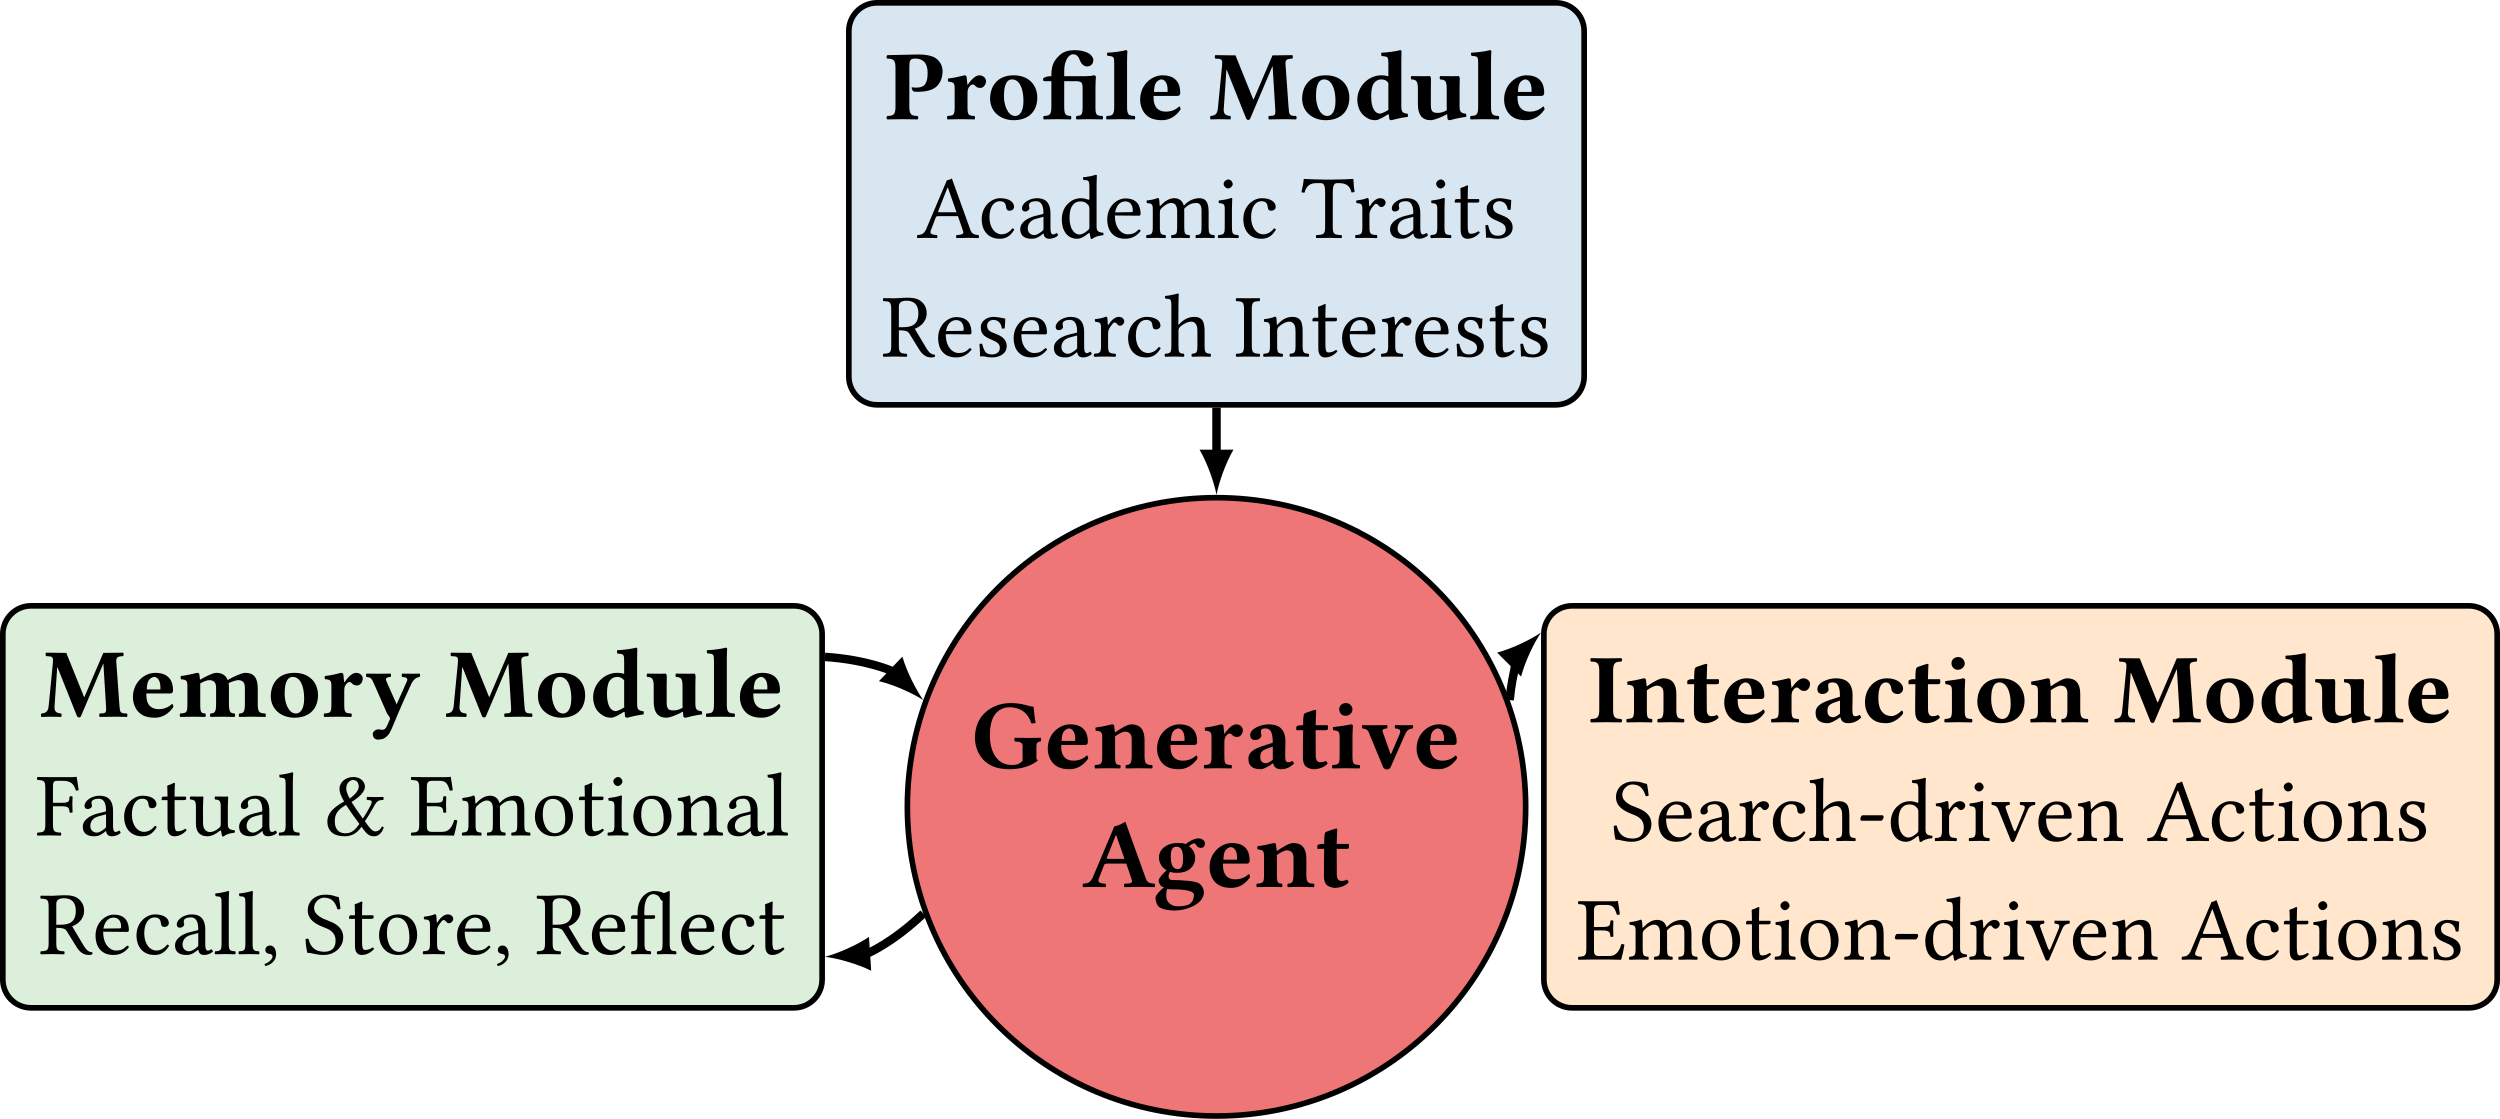 <?xml version="1.0" encoding="UTF-8"?>
<svg xmlns="http://www.w3.org/2000/svg" xmlns:xlink="http://www.w3.org/1999/xlink" width="352.563pt" height="157.78pt" viewBox="0 0 352.563 157.78">
<defs>
<g>
<g id="glyph-0-0">
<path d="M 4.828 -9.125 C 4.266 -9.125 0.984 -9.031 0.438 -9.031 C 0.297 -8.938 0.297 -8.641 0.438 -8.547 C 1.203 -8.516 1.594 -8.453 1.594 -7.297 L 1.594 -1.703 C 1.594 -0.547 1.203 -0.484 0.438 -0.453 C 0.297 -0.359 0.297 -0.062 0.438 0.031 C 0.984 0.016 2.016 0 2.578 0 C 3.141 0 4.141 0.016 4.703 0.031 C 4.844 -0.062 4.844 -0.359 4.703 -0.453 C 3.938 -0.484 3.547 -0.547 3.547 -1.703 L 3.547 -7.312 C 3.547 -8.266 3.641 -8.547 4.375 -8.547 C 5.188 -8.547 6.125 -8.219 6.125 -6.516 C 6.125 -5.062 5.719 -4.453 4.578 -4.453 C 4.375 -4.453 4.078 -4.469 3.875 -4.5 C 3.875 -4.234 3.969 -4.031 4.156 -3.906 C 4.359 -3.875 4.312 -3.859 4.641 -3.859 C 5.875 -3.859 6.734 -4.078 7.297 -4.531 C 8 -5.109 8.234 -6.016 8.234 -6.75 C 8.234 -7.312 8.016 -8.156 7.156 -8.672 C 6.641 -8.969 5.875 -9.125 4.828 -9.125 Z M 4.828 -9.125 "/>
</g>
<g id="glyph-0-1">
<path d="M 3.188 -3.734 C 3.188 -4.234 3.328 -4.453 3.516 -4.656 C 3.625 -4.797 3.75 -4.891 3.969 -4.891 C 4.094 -4.891 4.234 -4.766 4.359 -4.625 C 4.453 -4.516 4.688 -4.406 5.016 -4.406 C 5.406 -4.406 5.797 -4.828 5.797 -5.406 C 5.797 -5.781 5.391 -6.188 4.891 -6.188 C 4.391 -6.188 3.859 -5.781 3.219 -4.859 L 3.172 -4.859 C 3.141 -5.281 3.062 -5.953 3.062 -5.953 C 3.062 -6.078 2.938 -6.188 2.75 -6.188 C 2.094 -6.031 1.359 -5.828 0.438 -5.734 C 0.406 -5.656 0.438 -5.391 0.453 -5.297 C 1.234 -5.234 1.375 -5.109 1.375 -4.312 L 1.375 -1.703 C 1.375 -0.547 1.219 -0.516 0.359 -0.453 C 0.281 -0.359 0.281 -0.062 0.359 0.031 C 0.953 0.016 1.531 0 2.281 0 C 3.016 0 3.594 0.016 4.188 0.031 C 4.266 -0.062 4.266 -0.359 4.188 -0.453 C 3.328 -0.5 3.188 -0.547 3.188 -1.703 Z M 3.188 -3.734 "/>
</g>
<g id="glyph-0-2">
<path d="M 3.625 -5.609 C 4.578 -5.609 5.219 -4.484 5.219 -2.562 C 5.219 -0.891 4.562 -0.453 4.062 -0.453 C 2.922 -0.453 2.469 -2.156 2.469 -3.188 C 2.469 -4.484 2.688 -5.609 3.625 -5.609 Z M 0.516 -2.891 C 0.516 -1.062 1.969 0.141 3.844 0.141 C 4.828 0.141 5.656 -0.141 6.219 -0.656 C 6.938 -1.281 7.172 -2.234 7.172 -3.016 C 7.172 -4.844 5.938 -6.188 3.844 -6.188 C 2.688 -6.188 1.828 -5.797 1.281 -5.156 C 0.75 -4.547 0.516 -3.719 0.516 -2.891 Z M 0.516 -2.891 "/>
</g>
<g id="glyph-0-3">
<path d="M 3.281 -1.781 L 3.281 -5.359 L 5.109 -5.359 C 5.75 -5.281 5.875 -5.141 5.875 -4.375 L 5.875 -1.703 C 5.875 -0.547 5.703 -0.516 5.016 -0.453 C 4.922 -0.359 4.922 -0.062 5.016 0.031 C 5.594 0.016 6.094 0 6.781 0 C 7.516 0 8.094 0.016 8.688 0.031 C 8.781 -0.062 8.781 -0.359 8.688 -0.453 C 7.844 -0.5 7.688 -0.547 7.688 -1.703 L 7.688 -4.484 C 7.688 -5.172 7.75 -5.953 7.75 -5.953 C 7.75 -6.109 7.625 -6.188 7.422 -6.188 C 7.219 -6.109 6.812 -6.078 6.328 -6.062 L 3.281 -6.062 L 3.281 -6.672 C 3.281 -8.75 4.203 -9.156 4.5 -9.156 C 4.969 -9.156 5.266 -8.922 5.469 -8.344 C 5.641 -7.891 5.984 -7.438 6.5 -7.438 C 6.984 -7.438 7.391 -7.75 7.391 -8.375 C 7.391 -8.625 7.125 -9.062 6.703 -9.312 C 6.234 -9.562 5.531 -9.734 4.766 -9.734 C 3.906 -9.734 3.156 -9.531 2.641 -9.031 C 2 -8.406 1.469 -7.812 1.469 -6.234 L 1.469 -6.062 L 1.297 -6.062 C 0.828 -6.062 0.312 -5.844 0.312 -5.734 L 0.312 -5.5 C 0.312 -5.406 0.359 -5.359 0.688 -5.359 L 1.469 -5.359 L 1.469 -1.766 C 1.469 -0.609 1.234 -0.484 0.391 -0.453 C 0.312 -0.359 0.312 -0.062 0.391 0.031 C 0.984 0.016 1.609 0 2.375 0 C 3.094 0 3.609 0.016 4.219 0.031 C 4.297 -0.062 4.297 -0.359 4.219 -0.453 C 3.484 -0.5 3.281 -0.609 3.281 -1.781 Z M 3.281 -1.781 "/>
</g>
<g id="glyph-0-4">
<path d="M 1.391 -1.766 C 1.391 -0.609 1.172 -0.484 0.328 -0.453 C 0.234 -0.359 0.234 -0.062 0.328 0.031 C 0.906 0.016 1.531 0 2.297 0 C 3.062 0 3.688 0.016 4.281 0.031 C 4.375 -0.062 4.375 -0.359 4.281 -0.453 C 3.438 -0.484 3.203 -0.609 3.203 -1.766 L 3.203 -8.141 C 3.203 -9.047 3.25 -9.562 3.25 -9.562 C 3.25 -9.688 3.156 -9.734 3.031 -9.734 C 2.516 -9.578 1.391 -9.422 0.406 -9.375 C 0.359 -9.203 0.375 -9.062 0.453 -8.938 C 1.328 -8.859 1.391 -8.844 1.391 -7.891 Z M 1.391 -1.766 "/>
</g>
<g id="glyph-0-5">
<path d="M 2.469 -3.844 C 2.484 -4.328 2.547 -4.859 2.75 -5.141 C 2.969 -5.469 3.344 -5.609 3.5 -5.609 C 3.875 -5.609 4.391 -5.25 4.391 -4.125 C 4.391 -4.047 4.391 -3.859 4.375 -3.844 Z M 6.016 -1.797 C 5.438 -1.219 4.688 -1.062 4.156 -1.062 C 3.062 -1.062 2.406 -1.688 2.406 -3.062 C 2.406 -3.156 2.406 -3.203 2.406 -3.281 L 5.766 -3.281 C 6.094 -3.281 6.172 -3.516 6.172 -3.719 C 6.172 -4.891 5.703 -6.188 3.656 -6.188 C 2.188 -6.188 0.516 -4.891 0.516 -2.766 C 0.516 -1.953 0.812 -1.109 1.406 -0.562 C 1.938 -0.078 2.625 0.141 3.609 0.141 C 4.578 0.141 5.531 -0.344 6.219 -1.375 C 6.219 -1.547 6.156 -1.797 6.016 -1.797 Z M 6.016 -1.797 "/>
</g>
<g id="glyph-0-6">
<path d="M 9.25 -1.625 C 9.328 -0.484 9.266 -0.484 8.359 -0.453 C 8.281 -0.359 8.281 -0.062 8.359 0.031 C 9.016 0.016 10.266 0 10.688 0 C 11.109 0 11.75 0.016 12.203 0.031 C 12.297 -0.062 12.297 -0.359 12.203 -0.453 C 11.266 -0.484 11.219 -0.531 11.141 -1.688 L 10.719 -7.562 C 10.656 -8.312 10.734 -8.5 11.672 -8.547 C 11.766 -8.641 11.766 -8.938 11.672 -9.031 L 8.875 -9 L 6.219 -2.797 L 6.156 -2.797 L 3.656 -9 L 0.797 -9.031 C 0.719 -8.938 0.719 -8.641 0.797 -8.547 C 1.766 -8.5 1.844 -8.484 1.75 -7.438 L 1.188 -1.688 C 1.109 -0.844 0.938 -0.516 0.141 -0.453 C 0.062 -0.359 0.062 -0.062 0.141 0.031 C 0.562 0.016 1 0 1.344 0 C 1.672 0 2.516 0.016 2.938 0.031 C 3.016 -0.062 3.016 -0.359 2.938 -0.453 C 2.016 -0.516 1.938 -0.938 2.016 -1.719 L 2.375 -6.953 L 2.422 -6.953 L 5.172 -0.062 C 5.219 0.031 5.375 0.109 5.453 0.109 C 5.547 0.109 5.672 0.062 5.719 -0.062 L 8.859 -7.453 L 8.891 -7.453 Z M 9.25 -1.625 "/>
</g>
<g id="glyph-0-7">
<path d="M 4.906 -1.328 C 4.625 -1.094 3.875 -0.781 3.719 -0.781 C 3.016 -0.781 2.469 -1.562 2.469 -3.188 C 2.469 -3.938 2.547 -4.578 2.812 -5.016 C 3.062 -5.391 3.438 -5.609 3.844 -5.609 C 4.219 -5.609 4.562 -5.562 4.891 -5.109 L 4.891 -1.672 C 4.891 -1.562 4.891 -1.438 4.906 -1.328 Z M 4.953 -0.672 C 4.984 -0.328 5.016 -0.094 5.016 -0.094 C 5.016 0.062 5.141 0.141 5.328 0.141 C 5.844 0 6.688 -0.203 7.641 -0.328 C 7.672 -0.406 7.641 -0.688 7.625 -0.766 C 6.859 -0.844 6.719 -1.062 6.719 -1.859 L 6.719 -8.141 C 6.719 -9.047 6.75 -9.562 6.75 -9.562 C 6.75 -9.688 6.656 -9.734 6.531 -9.734 C 6.016 -9.578 4.891 -9.422 3.906 -9.375 C 3.859 -9.203 3.875 -9.031 3.953 -8.906 C 4.828 -8.828 4.891 -8.812 4.891 -7.859 L 4.891 -6.047 C 4.625 -6.125 4.297 -6.188 3.891 -6.188 C 2.094 -6.188 0.516 -4.625 0.516 -2.766 C 0.516 -1.922 0.812 -0.984 1.5 -0.453 C 2 -0.062 2.344 0.141 3.125 0.141 C 3.5 0.141 4.531 -0.469 4.828 -0.672 Z M 4.953 -0.672 "/>
</g>
<g id="glyph-0-8">
<path d="M 7.109 -1.859 L 7.109 -4.266 C 7.109 -5.438 7.141 -5.281 7.141 -5.609 C 7.141 -5.844 7.094 -6 7 -6.078 C 6.75 -6.062 6.469 -6.062 6.203 -6.062 C 5.812 -6.062 4.906 -6.062 4.375 -6.078 C 4.281 -6 4.281 -5.688 4.375 -5.609 C 5.078 -5.547 5.297 -5.438 5.297 -4.266 L 5.297 -1.688 C 5.297 -1.547 5.297 -1.406 5.312 -1.266 C 4.75 -0.922 4.281 -0.891 4.031 -0.891 C 3.469 -0.891 3.062 -0.969 3.062 -1.938 L 3.062 -4.266 C 3.062 -5.438 3.078 -5.281 3.078 -5.609 C 3.078 -5.844 3.031 -6 2.938 -6.078 C 2.688 -6.062 2.406 -6.062 2.156 -6.062 C 1.438 -6.062 0.906 -6.062 0.312 -6.078 C 0.219 -6 0.219 -5.688 0.312 -5.609 C 0.953 -5.578 1.234 -5.438 1.234 -4.266 L 1.234 -2.094 C 1.234 -0.609 1.828 0.141 3.031 0.141 C 3.531 0.141 4.547 -0.266 5.359 -0.719 C 5.391 -0.359 5.406 -0.094 5.406 -0.094 C 5.422 0.062 5.547 0.141 5.734 0.141 C 6.25 0 7.094 -0.203 8.047 -0.328 C 8.078 -0.406 8.047 -0.688 8.016 -0.766 C 7.266 -0.844 7.109 -1.062 7.109 -1.859 Z M 7.109 -1.859 "/>
</g>
<g id="glyph-0-9">
<path d="M 3.188 -1.703 L 3.188 -4.484 C 3.188 -4.547 3.188 -4.625 3.188 -4.688 C 3.719 -5.016 4.219 -5.156 4.453 -5.156 C 5.016 -5.156 5.422 -4.906 5.422 -4.109 L 5.422 -1.781 C 5.422 -0.609 5.203 -0.484 4.625 -0.453 C 4.547 -0.359 4.547 -0.062 4.625 0.031 C 5.219 0.016 5.672 0 6.328 0 C 7 0 7.438 0.016 8.031 0.031 C 8.125 -0.062 8.125 -0.359 8.031 -0.453 C 7.484 -0.484 7.234 -0.609 7.234 -1.781 L 7.234 -3.969 C 7.234 -4.312 7.234 -4.594 7.188 -4.734 C 7.719 -5 8.312 -5.156 8.547 -5.156 C 9.094 -5.156 9.484 -4.906 9.484 -4.109 L 9.484 -1.781 C 9.484 -0.609 9.266 -0.484 8.688 -0.453 C 8.609 -0.359 8.609 -0.062 8.688 0.031 C 9.281 0.016 9.719 0 10.391 0 C 11.156 0 11.781 0.016 12.375 0.031 C 12.453 -0.062 12.453 -0.359 12.375 -0.453 C 11.531 -0.484 11.297 -0.609 11.297 -1.781 L 11.297 -3.969 C 11.297 -5.5 10.75 -6.188 9.547 -6.188 C 9.031 -6.188 7.859 -5.641 7.047 -5.172 C 6.844 -5.797 6.281 -6.188 5.453 -6.188 C 4.953 -6.188 3.953 -5.672 3.156 -5.219 C 3.109 -5.641 3.062 -5.953 3.062 -5.953 C 3.062 -6.125 2.938 -6.188 2.75 -6.188 C 2.234 -6.062 1.391 -5.859 0.438 -5.734 C 0.406 -5.656 0.438 -5.375 0.453 -5.281 C 1.234 -5.219 1.375 -5.109 1.375 -4.312 L 1.375 -1.703 C 1.375 -0.547 1.219 -0.516 0.359 -0.453 C 0.281 -0.359 0.281 -0.062 0.359 0.031 C 0.953 0.016 1.531 0 2.281 0 C 2.922 0 3.312 0.016 3.906 0.031 C 3.984 -0.062 3.984 -0.359 3.906 -0.453 C 3.328 -0.5 3.188 -0.547 3.188 -1.703 Z M 3.188 -1.703 "/>
</g>
<g id="glyph-0-10">
<path d="M 3.375 2.344 C 3.594 1.953 3.812 1.453 3.984 1.031 C 5.094 -1.656 5.781 -3.172 6.516 -4.734 C 6.719 -5.141 7.125 -5.562 7.641 -5.609 C 7.734 -5.688 7.734 -6 7.641 -6.078 C 7.297 -6.062 7.047 -6.062 6.656 -6.062 C 6.172 -6.062 5.688 -6.062 5.172 -6.078 C 5.094 -6 5.094 -5.688 5.172 -5.609 C 5.625 -5.562 6.062 -5.5 5.844 -5 L 4.406 -1.766 C 4.406 -1.766 4.406 -1.766 4.391 -1.75 C 4.391 -1.766 4.391 -1.766 4.375 -1.797 L 3.078 -4.719 C 2.828 -5.281 2.688 -5.547 3.547 -5.609 C 3.625 -5.688 3.625 -6 3.547 -6.078 C 3.031 -6.062 2.188 -6.062 1.688 -6.062 C 1.219 -6.062 0.422 -6.062 0.141 -6.078 C 0.062 -6 0.062 -5.688 0.141 -5.609 C 0.75 -5.547 0.859 -5.453 1.234 -4.578 L 3.047 -0.453 C 3.281 -0.109 3.547 0.141 3.438 0.391 L 3.094 1.156 C 2.922 1.594 2.75 1.844 2.359 1.844 C 2.109 1.844 2.062 1.781 1.875 1.781 C 1.344 1.781 1.031 2.156 1.031 2.422 C 1.031 2.609 1.078 2.828 1.203 2.984 C 1.328 3.141 1.562 3.234 1.75 3.234 C 1.922 3.234 2.344 3.188 2.547 3.094 C 2.828 2.953 3.219 2.625 3.375 2.344 Z M 3.375 2.344 "/>
</g>
<g id="glyph-0-11">
<path d="M 1.594 -7.297 L 1.594 -1.703 C 1.594 -0.547 1.203 -0.484 0.438 -0.453 C 0.297 -0.359 0.297 -0.062 0.438 0.031 C 0.984 0.016 2.016 0 2.578 0 C 3.141 0 4.141 0.016 4.703 0.031 C 4.844 -0.062 4.844 -0.359 4.703 -0.453 C 3.938 -0.484 3.547 -0.547 3.547 -1.703 L 3.547 -7.297 C 3.547 -8.453 3.938 -8.516 4.703 -8.547 C 4.844 -8.641 4.844 -8.938 4.703 -9.031 C 4.141 -9.016 3.141 -9 2.578 -9 C 2.016 -9 0.984 -9.016 0.438 -9.031 C 0.297 -8.938 0.297 -8.641 0.438 -8.547 C 1.203 -8.516 1.594 -8.453 1.594 -7.297 Z M 1.594 -7.297 "/>
</g>
<g id="glyph-0-12">
<path d="M 3.188 -1.703 L 3.188 -4.5 C 3.734 -4.891 4.297 -5.156 4.547 -5.156 C 5.109 -5.156 5.531 -4.906 5.531 -4.109 L 5.531 -1.781 C 5.531 -0.609 5.297 -0.484 4.734 -0.453 C 4.641 -0.359 4.641 -0.062 4.734 0.031 C 5.312 0.016 5.766 0 6.438 0 C 7.203 0 7.812 0.016 8.406 0.031 C 8.5 -0.062 8.5 -0.359 8.406 -0.453 C 7.562 -0.484 7.344 -0.609 7.344 -1.781 L 7.344 -3.969 C 7.344 -5.5 6.688 -6.188 5.484 -6.188 C 4.922 -6.188 3.938 -5.578 3.172 -5.047 C 3.125 -5.547 3.062 -5.953 3.062 -5.953 C 3.062 -6.125 2.938 -6.188 2.75 -6.188 C 2.234 -6.062 1.391 -5.859 0.438 -5.734 C 0.406 -5.656 0.438 -5.375 0.453 -5.281 C 1.234 -5.219 1.375 -5.109 1.375 -4.312 L 1.375 -1.703 C 1.375 -0.547 1.219 -0.516 0.359 -0.453 C 0.281 -0.359 0.281 -0.062 0.359 0.031 C 0.953 0.016 1.531 0 2.281 0 C 2.922 0 3.312 0.016 3.906 0.031 C 3.984 -0.062 3.984 -0.359 3.906 -0.453 C 3.328 -0.5 3.188 -0.547 3.188 -1.703 Z M 3.188 -1.703 "/>
</g>
<g id="glyph-0-13">
<path d="M 0.875 -6.062 C 0.688 -6.062 0.469 -6 0.297 -5.844 L 0.297 -5.438 C 0.297 -5.375 0.312 -5.359 0.359 -5.359 L 1.266 -5.359 C 1.234 -3.953 1.234 -2.156 1.234 -1.469 C 1.234 -0.984 1.359 -0.5 1.641 -0.25 C 1.969 0.016 2.469 0.141 2.797 0.141 C 3.578 0.141 4.422 -0.25 4.703 -0.641 C 4.703 -0.812 4.625 -0.891 4.453 -1.031 C 4.266 -0.891 3.922 -0.844 3.656 -0.844 C 3.344 -0.844 3.047 -1.078 3.047 -1.766 C 3.047 -2.469 3.031 -3.969 3.031 -5.359 L 4.438 -5.359 C 4.578 -5.359 4.766 -5.406 4.766 -5.547 L 4.766 -5.969 C 4.766 -6.031 4.734 -6.062 4.656 -6.062 L 3.031 -6.062 L 3.047 -6.531 C 3.062 -7.469 3.109 -8.109 3.109 -8.109 C 3.109 -8.188 3.062 -8.234 3 -8.234 C 2.906 -8.234 2.391 -8.078 2.156 -7.984 C 1.922 -7.891 1.516 -7.797 1.422 -7.672 C 1.328 -7.547 1.266 -7.172 1.266 -6.062 Z M 0.875 -6.062 "/>
</g>
<g id="glyph-0-14">
<path d="M 4.109 -0.688 C 4.219 -0.109 4.594 0.141 5.203 0.141 C 5.969 0.141 6.516 -0.156 7.031 -0.641 C 7 -0.812 6.953 -0.922 6.781 -1.031 C 6.594 -0.891 6.453 -0.844 6.188 -0.844 C 5.891 -0.844 5.797 -1.094 5.797 -1.766 L 5.828 -3.781 C 5.828 -5.797 4.594 -6.188 3.453 -6.188 C 2.422 -6.188 0.859 -5.609 0.859 -4.688 C 0.859 -4.297 1.031 -3.984 1.578 -3.984 C 2.078 -3.984 2.438 -4.297 2.438 -4.625 C 2.438 -4.812 2.344 -5.047 2.391 -5.281 C 2.406 -5.438 2.516 -5.609 2.969 -5.609 C 3.562 -5.609 4.047 -5.359 4.047 -3.594 L 3.109 -3.297 C 1.641 -2.828 0.609 -2.422 0.609 -1.328 C 0.609 -0.359 1.141 0.141 2.359 0.141 C 2.766 0.141 3.578 -0.312 4.031 -0.672 Z M 4.047 -3.047 L 4.047 -1.203 C 3.703 -0.922 3.344 -0.703 3.094 -0.703 C 2.5 -0.703 2.281 -1.109 2.281 -1.531 C 2.281 -2.047 2.328 -2.484 3.328 -2.797 Z M 4.047 -3.047 "/>
</g>
<g id="glyph-0-15">
<path d="M 5.891 -1.219 C 5.891 -1.375 5.859 -1.641 5.703 -1.641 C 5.156 -1.125 4.672 -0.859 4.266 -0.859 C 3.219 -0.859 2.406 -1.625 2.406 -3.297 C 2.406 -4.844 2.75 -5.609 3.484 -5.609 C 4 -5.609 4.219 -5.062 4.25 -4.625 C 4.297 -4.234 4.672 -3.969 5.125 -3.969 C 5.562 -3.969 5.891 -4.312 5.891 -4.75 C 5.891 -5.375 5.141 -6.188 3.609 -6.188 C 1.969 -6.188 0.516 -4.875 0.516 -2.797 C 0.516 -1.891 0.844 -1.109 1.375 -0.594 C 1.922 -0.062 2.562 0.141 3.562 0.141 C 4.391 0.141 5.359 -0.453 5.891 -1.219 Z M 5.891 -1.219 "/>
</g>
<g id="glyph-0-16">
<path d="M 3.234 -1.703 L 3.234 -4.484 C 3.234 -5.172 3.297 -5.953 3.297 -5.953 C 3.297 -6.109 3.172 -6.188 2.969 -6.188 C 2.578 -6.047 1.453 -5.938 0.484 -5.797 C 0.453 -5.719 0.484 -5.438 0.516 -5.359 C 1.281 -5.281 1.422 -5.172 1.422 -4.375 L 1.422 -1.703 C 1.422 -0.547 1.266 -0.516 0.422 -0.453 C 0.328 -0.359 0.328 -0.062 0.422 0.031 C 1 0.016 1.594 0 2.328 0 C 3.062 0 3.641 0.016 4.234 0.031 C 4.328 -0.062 4.328 -0.359 4.234 -0.453 C 3.391 -0.5 3.234 -0.547 3.234 -1.703 Z M 1.359 -8.312 C 1.359 -7.859 1.688 -7.391 2.25 -7.391 C 2.875 -7.391 3.234 -7.891 3.234 -8.266 C 3.234 -8.672 2.922 -9.188 2.328 -9.188 C 1.672 -9.188 1.359 -8.734 1.359 -8.312 Z M 1.359 -8.312 "/>
</g>
<g id="glyph-0-17">
<path d="M 5.516 -9.188 C 4.141 -9.188 2.906 -8.75 1.938 -7.891 C 1 -7.047 0.453 -5.797 0.453 -4.281 C 0.453 -3.031 0.969 -1.734 1.922 -0.922 C 2.797 -0.172 3.906 0.141 5.375 0.141 C 6.938 0.141 8.438 -0.328 9.328 -1.094 C 9.188 -1.219 9.125 -1.328 9.125 -1.484 L 9.125 -3.109 C 9.125 -3.594 9.328 -3.734 9.719 -3.781 C 9.812 -3.859 9.812 -4.219 9.719 -4.297 C 9.328 -4.281 8.672 -4.266 8.156 -4.266 C 7.625 -4.266 6.719 -4.281 6.078 -4.297 C 6 -4.219 6 -3.859 6.078 -3.781 C 6.812 -3.719 7.172 -3.672 7.172 -3.109 L 7.172 -1.031 C 6.719 -0.594 6.391 -0.453 5.672 -0.453 C 3.328 -0.453 2.562 -2.719 2.562 -4.562 C 2.562 -5.766 2.75 -6.844 3.266 -7.562 C 3.812 -8.297 4.578 -8.594 5.312 -8.594 C 7.125 -8.594 8.047 -7.516 8.406 -6.328 C 8.625 -6.297 8.844 -6.328 9.016 -6.406 C 8.891 -6.984 8.812 -7.688 8.719 -8.688 C 8 -8.688 7.25 -9.188 5.516 -9.188 Z M 5.516 -9.188 "/>
</g>
<g id="glyph-0-18">
<path d="M 4.766 -5.609 C 5.531 -5.547 5.625 -5.328 5.312 -4.625 L 4.219 -2.062 C 4.156 -1.938 4.109 -2.031 4.062 -2.141 L 3.188 -4.625 C 2.938 -5.281 2.75 -5.547 3.609 -5.609 C 3.703 -5.688 3.703 -6 3.609 -6.078 C 3.094 -6.062 2.547 -6.062 1.859 -6.062 C 1.375 -6.062 0.656 -6.062 0.141 -6.078 C 0.062 -6 0.062 -5.688 0.141 -5.609 C 0.953 -5.516 0.984 -5.234 1.25 -4.531 L 3.078 -0.125 C 3.172 0.078 3.406 0.172 3.594 0.172 C 3.719 0.172 4 0.141 4.125 -0.156 L 6.047 -4.516 C 6.328 -5.156 6.5 -5.547 7.234 -5.609 C 7.328 -5.688 7.328 -6 7.234 -6.078 C 6.938 -6.062 6.484 -6.062 6.188 -6.062 C 5.672 -6.062 5.156 -6.062 4.766 -6.078 C 4.688 -6 4.688 -5.688 4.766 -5.609 Z M 4.766 -5.609 "/>
</g>
<g id="glyph-0-19">
<path d="M 3.812 -3.953 C 3.5 -3.953 3.406 -3.984 3.453 -4.125 L 4.688 -7.25 L 4.781 -7.25 L 5.938 -3.953 Z M 2.297 -1.109 L 3.047 -3.047 C 3.109 -3.219 3.188 -3.281 3.531 -3.281 L 6.188 -3.281 L 6.969 -1 C 7.156 -0.438 6.594 -0.484 5.938 -0.453 C 5.844 -0.359 5.844 -0.062 5.938 0.031 C 6.453 0.016 7.766 0 8.312 0 C 8.891 0 9.672 0.016 10.188 0.031 C 10.266 -0.062 10.266 -0.359 10.188 -0.453 C 9.641 -0.5 9.188 -0.484 8.938 -1.203 L 6.062 -9.188 C 5.844 -9.062 5.016 -8.562 4.516 -8.562 L 1.5 -1.422 C 1.125 -0.562 0.719 -0.484 0.094 -0.453 C 0.016 -0.359 0.016 -0.062 0.094 0.031 C 0.609 0.016 0.859 0 1.406 0 C 1.984 0 2.75 0.016 3.266 0.031 C 3.344 -0.062 3.344 -0.359 3.266 -0.453 C 2.734 -0.484 2.078 -0.531 2.297 -1.109 Z M 2.297 -1.109 "/>
</g>
<g id="glyph-0-20">
<path d="M 4.047 -4.016 C 4.047 -2.672 3.656 -2.516 3.297 -2.516 C 2.422 -2.516 2.312 -3.547 2.312 -4.25 C 2.312 -5.281 2.562 -5.672 3.109 -5.672 C 3.766 -5.672 4.047 -5.125 4.047 -4.016 Z M 2.438 0.344 C 3.516 0.344 5.578 0.391 5.578 1.125 C 5.578 1.625 5.359 2.203 4.891 2.453 C 4.469 2.703 3.75 2.734 3.219 2.734 C 2.297 2.734 1.672 2.047 1.672 1.344 C 1.672 0.859 1.672 0.547 1.828 0.266 C 1.969 0.328 2.156 0.344 2.438 0.344 Z M 6.516 -5.5 C 6.906 -5.5 7.125 -5.672 7.125 -6.188 C 7.125 -6.453 6.766 -6.844 6.234 -6.844 C 5.625 -6.844 4.812 -6.391 4.406 -6.031 C 4.156 -6.172 3.859 -6.188 3.234 -6.188 C 2.641 -6.188 2.047 -6.062 1.594 -5.75 C 1.016 -5.391 0.641 -4.844 0.641 -4.125 C 0.641 -3.453 1.047 -2.703 1.719 -2.344 C 1.281 -1.969 0.609 -1.234 0.609 -0.953 C 0.609 -0.688 0.656 -0.516 0.797 -0.312 C 0.922 -0.109 1.094 0 1.375 0.078 C 0.766 0.453 0.156 1.234 0.156 1.484 C 0.156 2 0.328 2.594 0.703 2.859 C 1.234 3.234 2.156 3.328 2.828 3.328 C 4.766 3.328 6.984 2.297 6.984 0.766 C 6.984 0.469 6.844 -0.125 6.297 -0.5 C 5.75 -0.859 3.656 -0.969 2.625 -0.969 C 2.375 -0.969 2 -0.984 2 -1.547 C 2 -1.766 2.141 -1.969 2.203 -2.141 C 2.5 -2 2.797 -1.984 3.219 -1.984 C 3.938 -1.984 4.594 -2.156 5.062 -2.578 C 5.469 -2.938 5.75 -3.438 5.75 -4.062 C 5.75 -4.844 5.359 -5.359 4.891 -5.75 C 5 -5.891 5.453 -6.141 5.594 -6.141 C 5.719 -6.141 5.812 -6.062 5.859 -5.969 C 5.922 -5.797 6.172 -5.5 6.516 -5.5 Z M 6.516 -5.5 "/>
</g>
<g id="glyph-1-0">
<path d="M 3.344 -3.609 C 3.062 -3.609 2.984 -3.641 3.031 -3.766 L 4.328 -7.062 L 4.406 -7.062 L 5.609 -3.609 Z M 1.969 -1 L 2.672 -2.859 C 2.734 -3.016 2.812 -3.062 3.125 -3.062 L 5.812 -3.062 L 6.547 -0.922 C 6.703 -0.484 6.219 -0.438 5.609 -0.391 C 5.531 -0.312 5.531 -0.047 5.609 0.031 C 6.078 0.016 6.781 0 7.266 0 C 7.797 0 8.281 0.016 8.719 0.031 C 8.797 -0.047 8.797 -0.312 8.719 -0.391 C 8.219 -0.453 7.797 -0.484 7.578 -1.094 L 4.953 -8.375 C 4.766 -8.266 4.422 -8.125 4.25 -8.125 L 1.359 -1.297 C 1.031 -0.516 0.656 -0.438 0.094 -0.391 C 0.016 -0.312 0.016 -0.047 0.094 0.031 C 0.422 0.016 0.844 0 1.219 0 C 1.75 0 2.375 0.016 2.859 0.031 C 2.922 -0.047 2.922 -0.312 2.859 -0.391 C 2.375 -0.438 1.766 -0.484 1.969 -1 Z M 1.969 -1 "/>
</g>
<g id="glyph-1-1">
<path d="M 5.062 -1.156 C 5.016 -1.281 4.922 -1.328 4.797 -1.344 C 4.375 -0.781 3.828 -0.5 3.266 -0.5 C 2.344 -0.5 1.562 -1.438 1.562 -2.922 C 1.562 -4.328 2.172 -5.172 3.016 -5.172 C 3.766 -5.172 3.875 -4.719 3.922 -4.281 C 3.953 -3.938 4.141 -3.828 4.406 -3.828 C 4.672 -3.828 5.031 -3.984 5.031 -4.375 C 5.031 -5.078 4.297 -5.594 3.078 -5.594 C 1.828 -5.594 0.469 -4.453 0.469 -2.656 C 0.469 -1 1.391 0.125 3 0.125 C 3.75 0.125 4.438 -0.109 5.062 -1.156 Z M 5.062 -1.156 "/>
</g>
<g id="glyph-1-2">
<path d="M 3.734 -2.969 L 3.734 -1.281 C 3.734 -1.125 3.656 -1.031 3.547 -0.953 C 3.219 -0.688 2.781 -0.391 2.438 -0.391 C 1.797 -0.391 1.516 -0.906 1.516 -1.297 C 1.516 -1.875 1.781 -2.453 2.719 -2.703 Z M 3.734 -0.609 C 3.812 -0.219 3.953 0.125 4.578 0.125 C 5.062 0.125 5.531 -0.094 5.797 -0.344 C 5.766 -0.5 5.719 -0.609 5.578 -0.688 C 5.484 -0.609 5.266 -0.484 5.109 -0.484 C 4.734 -0.484 4.719 -0.984 4.719 -1.562 L 4.719 -3.438 C 4.719 -5.25 3.734 -5.594 2.797 -5.594 C 1.75 -5.594 0.703 -4.906 0.703 -4.172 C 0.703 -3.875 0.859 -3.719 1.141 -3.719 C 1.516 -3.719 1.75 -3.984 1.75 -4.156 C 1.75 -4.234 1.734 -4.328 1.703 -4.375 C 1.688 -4.422 1.688 -4.5 1.688 -4.641 C 1.688 -5.031 2.219 -5.172 2.703 -5.172 C 3.125 -5.172 3.734 -4.953 3.734 -3.516 C 3.734 -3.422 3.688 -3.375 3.656 -3.359 L 2.562 -3.094 C 1.344 -2.781 0.453 -2.109 0.453 -1.25 C 0.453 -0.203 1.172 0.125 2.062 0.125 C 2.516 0.125 2.891 0.031 3.453 -0.406 L 3.703 -0.609 Z M 3.734 -0.609 "/>
</g>
<g id="glyph-1-3">
<path d="M 4.391 -1.578 C 4.391 -1.344 4.375 -1.234 4.188 -1.078 C 3.719 -0.672 3.312 -0.469 3 -0.469 C 2.312 -0.469 1.594 -1.219 1.594 -2.812 C 1.594 -3.734 1.766 -4.234 1.969 -4.516 C 2.359 -5.109 2.891 -5.141 3.141 -5.141 C 3.609 -5.141 3.922 -4.984 4.172 -4.688 C 4.359 -4.484 4.391 -4.391 4.391 -4 Z M 4.25 -0.641 C 4.312 -0.688 4.438 -0.719 4.438 -0.625 C 4.484 -0.312 4.578 0.125 4.578 0.125 C 4.688 0.172 4.75 0.156 4.828 0.125 C 5.109 -0.109 5.547 -0.297 6.328 -0.375 C 6.406 -0.453 6.406 -0.656 6.328 -0.719 C 5.516 -0.797 5.406 -1.031 5.406 -1.656 L 5.406 -7.422 C 5.406 -8.25 5.453 -8.766 5.453 -8.766 C 5.453 -8.844 5.406 -8.891 5.281 -8.891 C 4.969 -8.766 4.016 -8.578 3.5 -8.547 C 3.469 -8.438 3.5 -8.234 3.578 -8.156 C 4.234 -8.125 4.391 -8.188 4.391 -7.125 L 4.391 -5.484 C 4.391 -5.406 4.375 -5.375 4.281 -5.375 C 4.234 -5.375 3.703 -5.594 3.281 -5.594 C 2.438 -5.594 1.891 -5.312 1.375 -4.828 C 0.828 -4.281 0.5 -3.531 0.5 -2.578 C 0.5 -1.016 1.281 0.125 2.656 0.125 C 3.156 0.125 3.625 -0.125 4.25 -0.641 Z M 4.25 -0.641 "/>
</g>
<g id="glyph-1-4">
<path d="M 1.578 -3.594 C 1.828 -5.031 2.719 -5.141 3.016 -5.141 C 3.5 -5.141 4.078 -4.875 4.078 -3.812 C 4.078 -3.688 4.031 -3.625 3.891 -3.625 Z M 4.922 -1.188 C 4.438 -0.703 4.078 -0.5 3.344 -0.5 C 2.875 -0.5 2.344 -0.766 1.953 -1.406 C 1.688 -1.828 1.547 -2.422 1.547 -3.156 L 4.922 -3.125 C 5.078 -3.125 5.172 -3.203 5.172 -3.344 C 5.172 -4.422 4.781 -5.562 3.016 -5.562 C 1.906 -5.562 0.469 -4.516 0.469 -2.578 C 0.469 -1.859 0.656 -1.172 1.062 -0.688 C 1.5 -0.172 2.094 0.125 3.016 0.125 C 3.984 0.125 4.672 -0.312 5.188 -0.984 C 5.141 -1.109 5.062 -1.172 4.922 -1.188 Z M 4.922 -1.188 "/>
</g>
<g id="glyph-1-5">
<path d="M 2.172 -4.562 C 2.156 -4.938 2.125 -5.406 2.062 -5.531 C 2.031 -5.594 2.016 -5.625 1.906 -5.625 C 1.547 -5.484 1.219 -5.375 0.344 -5.266 C 0.312 -5.188 0.344 -4.984 0.375 -4.906 C 1.062 -4.844 1.203 -4.781 1.203 -4.031 L 1.203 -1.547 C 1.203 -0.516 1.031 -0.453 0.328 -0.391 C 0.25 -0.312 0.25 -0.047 0.328 0.031 C 0.719 0.016 1.203 0 1.703 0 C 2.219 0 2.609 0.016 3 0.031 C 3.062 -0.047 3.062 -0.312 3 -0.391 C 2.344 -0.453 2.203 -0.516 2.203 -1.547 L 2.203 -3.641 C 2.203 -3.906 2.312 -4.062 2.422 -4.172 C 2.922 -4.672 3.406 -4.922 3.797 -4.922 C 4.281 -4.922 4.641 -4.625 4.641 -3.766 L 4.641 -1.547 C 4.641 -0.516 4.531 -0.453 3.844 -0.391 C 3.781 -0.312 3.781 -0.047 3.844 0.031 C 4.172 0.016 4.641 0 5.141 0 C 5.656 0 6.078 0.016 6.391 0.031 C 6.453 -0.047 6.453 -0.312 6.391 -0.391 C 5.75 -0.453 5.641 -0.516 5.641 -1.547 L 5.641 -3.578 C 5.641 -3.75 5.641 -3.938 5.625 -4.094 C 6.234 -4.766 6.812 -4.922 7.312 -4.922 C 7.797 -4.922 8.078 -4.641 8.078 -3.797 L 8.078 -1.547 C 8.078 -0.516 7.953 -0.453 7.281 -0.391 C 7.219 -0.312 7.219 -0.047 7.281 0.031 C 7.609 0.016 8.078 0 8.578 0 C 9.094 0 9.531 0.016 9.891 0.031 C 9.953 -0.047 9.953 -0.312 9.891 -0.391 C 9.188 -0.453 9.078 -0.516 9.078 -1.547 L 9.078 -3.562 C 9.078 -4.703 8.891 -5.594 7.766 -5.594 C 7.125 -5.594 6.328 -5.344 5.672 -4.641 C 5.625 -4.609 5.547 -4.547 5.531 -4.656 C 5.406 -5.188 4.922 -5.594 4.25 -5.594 C 3.516 -5.594 2.859 -5.156 2.312 -4.562 C 2.25 -4.5 2.172 -4.406 2.172 -4.562 Z M 2.172 -4.562 "/>
</g>
<g id="glyph-1-6">
<path d="M 1.141 -7.625 C 1.141 -7.297 1.453 -6.969 1.75 -6.969 C 2.109 -6.969 2.422 -7.312 2.422 -7.578 C 2.422 -7.875 2.156 -8.234 1.812 -8.234 C 1.5 -8.234 1.141 -7.938 1.141 -7.625 Z M 2.312 -1.547 L 2.312 -4.094 C 2.312 -4.719 2.359 -5.547 2.359 -5.547 C 2.359 -5.594 2.297 -5.625 2.188 -5.625 C 1.828 -5.484 1.328 -5.375 0.453 -5.266 C 0.422 -5.188 0.453 -4.984 0.469 -4.906 C 1.172 -4.844 1.297 -4.766 1.297 -4.031 L 1.297 -1.547 C 1.297 -0.5 1.156 -0.453 0.375 -0.391 C 0.312 -0.312 0.312 -0.047 0.375 0.031 C 0.797 0.016 1.297 0 1.812 0 C 2.312 0 2.797 0.016 3.219 0.031 C 3.297 -0.047 3.297 -0.312 3.219 -0.391 C 2.438 -0.453 2.312 -0.5 2.312 -1.547 Z M 2.312 -1.547 "/>
</g>
<g id="glyph-1-7">
<path d="M 4.453 -1.547 L 4.453 -6.422 C 4.453 -7.234 4.578 -7.719 5.047 -7.719 L 5.328 -7.719 C 6.281 -7.719 6.875 -7.391 7.094 -6.406 C 7.234 -6.406 7.406 -6.422 7.531 -6.469 C 7.438 -7.062 7.375 -7.703 7.359 -8.281 C 7.359 -8.297 7.328 -8.312 7.328 -8.312 C 6.891 -8.281 5.469 -8.219 4.469 -8.219 L 3.375 -8.219 C 2.391 -8.219 0.891 -8.281 0.406 -8.312 C 0.375 -8.312 0.359 -8.297 0.359 -8.281 C 0.312 -7.703 0.172 -7.047 0.031 -6.438 C 0.172 -6.375 0.312 -6.375 0.469 -6.375 C 0.719 -7.391 1.312 -7.719 2.156 -7.719 L 2.781 -7.719 C 3.25 -7.719 3.375 -7.234 3.375 -6.453 L 3.375 -1.547 C 3.375 -0.5 3.156 -0.438 2.141 -0.391 C 2.062 -0.312 2.062 -0.047 2.141 0.031 C 2.766 0.016 3.406 0 3.922 0 C 4.406 0 5.062 0.016 5.688 0.031 C 5.766 -0.047 5.766 -0.312 5.688 -0.391 C 4.672 -0.438 4.453 -0.5 4.453 -1.547 Z M 4.453 -1.547 "/>
</g>
<g id="glyph-1-8">
<path d="M 2.234 -4.562 C 2.219 -5.062 2.203 -5.406 2.141 -5.531 C 2.109 -5.594 2.094 -5.625 1.984 -5.625 C 1.625 -5.484 1.297 -5.375 0.422 -5.266 C 0.391 -5.188 0.422 -4.984 0.453 -4.906 C 1.141 -4.844 1.281 -4.781 1.281 -4.031 L 1.281 -1.547 C 1.281 -0.5 1.125 -0.453 0.328 -0.391 C 0.25 -0.312 0.25 -0.047 0.328 0.031 C 0.781 0.016 1.281 0 1.781 0 C 2.297 0 2.875 0.016 3.328 0.031 C 3.406 -0.047 3.406 -0.312 3.328 -0.391 C 2.438 -0.453 2.281 -0.5 2.281 -1.547 L 2.281 -3.328 C 2.281 -3.656 2.438 -3.953 2.578 -4.172 C 2.719 -4.375 3.016 -4.797 3.172 -4.797 C 3.281 -4.797 3.406 -4.781 3.5 -4.641 C 3.594 -4.516 3.75 -4.344 3.953 -4.344 C 4.266 -4.344 4.562 -4.656 4.562 -4.984 C 4.562 -5.219 4.328 -5.594 3.797 -5.594 C 3.203 -5.594 2.672 -5.031 2.375 -4.531 C 2.312 -4.391 2.234 -4.5 2.234 -4.562 Z M 2.234 -4.562 "/>
</g>
<g id="glyph-1-9">
<path d="M 0.547 -5.469 C 0.375 -5.469 0.312 -5.312 0.312 -5.203 L 0.312 -5.047 C 0.312 -4.984 0.328 -4.969 0.375 -4.969 L 1.141 -4.969 L 1.141 -1.141 C 1.141 -0.234 1.531 0.125 2.109 0.125 C 2.703 0.125 3.344 -0.156 3.828 -0.719 C 3.812 -0.844 3.734 -0.922 3.609 -0.922 C 3.266 -0.672 2.891 -0.578 2.562 -0.578 C 2.219 -0.578 2.141 -0.953 2.141 -1.75 L 2.141 -4.969 L 3.469 -4.969 C 3.594 -4.969 3.766 -5.016 3.766 -5.125 L 3.766 -5.391 C 3.766 -5.438 3.734 -5.469 3.672 -5.469 L 2.141 -5.469 L 2.141 -5.953 C 2.141 -6.781 2.188 -7.297 2.188 -7.297 C 2.188 -7.375 2.156 -7.406 2.094 -7.406 C 2.031 -7.406 1.922 -7.359 1.812 -7.297 C 1.672 -7.219 1.547 -7.156 1.375 -7.125 C 1.219 -7.062 1.094 -7.031 1.094 -6.938 C 1.094 -6.781 1.141 -6.875 1.141 -5.469 Z M 0.547 -5.469 "/>
</g>
<g id="glyph-1-10">
<path d="M 0.609 -1.75 C 0.656 -1.141 0.703 -0.531 0.703 0 C 0.828 -0.031 0.953 -0.031 1.016 -0.031 C 1.109 -0.031 1.188 -0.031 1.281 -0.016 C 1.625 0.078 1.969 0.125 2.438 0.125 C 3.141 0.125 4.453 -0.219 4.453 -1.484 C 4.453 -2.344 3.828 -2.859 2.969 -3.172 C 2.203 -3.469 1.688 -3.656 1.688 -4.359 C 1.688 -4.875 2.156 -5.172 2.578 -5.172 C 2.859 -5.172 3.609 -5.062 3.766 -3.984 C 3.844 -3.906 4.094 -3.922 4.172 -4 C 4.219 -4.453 4.234 -4.922 4.25 -5.344 C 3.859 -5.406 3.25 -5.594 2.578 -5.594 C 1.641 -5.594 0.797 -4.984 0.797 -4.172 C 0.797 -3.234 1.203 -2.844 2.188 -2.438 C 3.25 -2 3.484 -1.734 3.484 -1.188 C 3.484 -0.562 2.875 -0.297 2.406 -0.297 C 1.906 -0.297 1.625 -0.453 1.5 -0.594 C 1.219 -0.891 1.078 -1.453 1 -1.766 C 0.922 -1.844 0.688 -1.828 0.609 -1.75 Z M 0.609 -1.75 "/>
</g>
<g id="glyph-1-11">
<path d="M 3.469 -7.875 C 4.234 -7.875 5.156 -7.594 5.156 -6.094 C 5.156 -4.5 4.25 -4.141 3.016 -4.141 L 2.406 -4.141 L 2.406 -7.062 C 2.406 -7.422 2.562 -7.875 3.469 -7.875 Z M 2.406 -1.547 L 2.406 -3.703 C 3.469 -3.703 3.719 -3.516 3.891 -3.219 L 5.266 -1 C 5.625 -0.406 6.172 0.125 6.938 0.125 C 7.125 0.125 7.344 0.109 7.469 0.031 C 7.531 -0.047 7.516 -0.172 7.469 -0.266 C 6.891 -0.266 6.578 -0.703 6.234 -1.25 L 4.641 -3.922 C 5.188 -4.094 6.328 -4.766 6.328 -6.094 C 6.328 -6.734 6.109 -7.266 5.656 -7.688 C 5.047 -8.266 4.25 -8.297 3.453 -8.297 C 2.859 -8.297 2.312 -8.219 1.859 -8.219 C 1.406 -8.219 0.812 -8.219 0.219 -8.234 C 0.141 -8.156 0.141 -7.891 0.219 -7.812 C 1.109 -7.781 1.328 -7.719 1.328 -6.656 L 1.328 -1.547 C 1.328 -0.5 1.109 -0.438 0.219 -0.391 C 0.141 -0.312 0.141 -0.047 0.219 0.031 C 0.797 0.016 1.391 0 1.875 0 C 2.359 0 2.953 0.016 3.516 0.031 C 3.594 -0.047 3.594 -0.312 3.516 -0.391 C 2.625 -0.438 2.406 -0.5 2.406 -1.547 Z M 2.406 -1.547 "/>
</g>
<g id="glyph-1-12">
<path d="M 2.125 -3.641 C 2.125 -3.906 2.234 -4.062 2.344 -4.172 C 2.828 -4.641 3.469 -4.922 3.969 -4.922 C 4.234 -4.922 4.5 -4.766 4.641 -4.469 C 4.781 -4.219 4.797 -3.875 4.797 -3.484 L 4.797 -1.547 C 4.797 -0.516 4.672 -0.453 4.016 -0.391 C 3.953 -0.312 3.953 -0.047 4.016 0.031 C 4.375 0.016 4.797 0 5.312 0 C 5.812 0 6.234 0.016 6.656 0.031 C 6.719 -0.047 6.719 -0.312 6.656 -0.391 C 5.953 -0.453 5.812 -0.516 5.812 -1.547 L 5.812 -3.453 C 5.812 -4.156 5.75 -4.781 5.469 -5.156 C 5.25 -5.438 4.859 -5.594 4.406 -5.594 C 3.781 -5.594 3.016 -5.422 2.234 -4.562 C 2.203 -4.516 2.109 -4.375 2.109 -4.562 L 2.125 -7.422 C 2.125 -8.25 2.172 -8.766 2.172 -8.766 C 2.172 -8.844 2.125 -8.891 2.016 -8.891 C 1.688 -8.766 0.734 -8.578 0.234 -8.547 C 0.203 -8.438 0.234 -8.234 0.312 -8.156 C 0.969 -8.125 1.125 -8.188 1.125 -7.125 L 1.125 -1.547 C 1.125 -0.5 0.969 -0.453 0.234 -0.391 C 0.156 -0.312 0.156 -0.047 0.234 0.031 C 0.656 0.016 1.125 0 1.625 0 C 2.109 0 2.531 0.016 2.891 0.031 C 2.969 -0.047 2.969 -0.312 2.891 -0.391 C 2.234 -0.453 2.125 -0.5 2.125 -1.547 Z M 2.125 -3.641 "/>
</g>
<g id="glyph-1-13">
<path d="M 2.438 -1.547 L 2.438 -6.656 C 2.438 -7.719 2.656 -7.781 3.547 -7.812 C 3.609 -7.891 3.609 -8.156 3.547 -8.234 C 2.984 -8.219 2.375 -8.219 1.891 -8.219 C 1.469 -8.219 0.844 -8.219 0.234 -8.234 C 0.172 -8.156 0.172 -7.891 0.234 -7.812 C 1.141 -7.781 1.344 -7.719 1.344 -6.656 L 1.344 -1.547 C 1.344 -0.5 1.141 -0.438 0.234 -0.391 C 0.172 -0.312 0.172 -0.047 0.234 0.031 C 0.812 0.016 1.438 0 1.891 0 C 2.359 0 2.969 0.016 3.547 0.031 C 3.609 -0.047 3.609 -0.312 3.547 -0.391 C 2.656 -0.438 2.438 -0.5 2.438 -1.547 Z M 2.438 -1.547 "/>
</g>
<g id="glyph-1-14">
<path d="M 2.344 -4.562 C 2.266 -4.469 2.188 -4.438 2.188 -4.562 C 2.172 -4.906 2.156 -5.406 2.094 -5.531 C 2.062 -5.594 2.031 -5.625 1.938 -5.625 C 1.578 -5.484 1.25 -5.375 0.375 -5.266 C 0.344 -5.188 0.375 -4.984 0.391 -4.906 C 1.078 -4.844 1.219 -4.781 1.219 -4.031 L 1.219 -1.547 C 1.219 -0.516 1.094 -0.453 0.328 -0.391 C 0.25 -0.312 0.25 -0.047 0.328 0.031 C 0.719 0.016 1.219 0 1.734 0 C 2.234 0 2.625 0.016 3 0.031 C 3.078 -0.047 3.078 -0.312 3 -0.391 C 2.359 -0.453 2.234 -0.516 2.234 -1.547 L 2.234 -3.641 C 2.234 -3.906 2.344 -4.062 2.438 -4.172 C 2.922 -4.641 3.5 -4.922 4 -4.922 C 4.25 -4.922 4.516 -4.766 4.672 -4.469 C 4.797 -4.219 4.828 -3.875 4.828 -3.484 L 4.828 -1.547 C 4.828 -0.516 4.703 -0.453 4.031 -0.391 C 3.969 -0.312 3.969 -0.047 4.031 0.031 C 4.422 0.016 4.828 0 5.328 0 C 5.844 0 6.297 0.016 6.688 0.031 C 6.75 -0.047 6.75 -0.312 6.688 -0.391 C 5.969 -0.453 5.828 -0.516 5.828 -1.547 L 5.828 -3.453 C 5.828 -4.156 5.781 -4.766 5.484 -5.156 C 5.266 -5.438 4.875 -5.594 4.438 -5.594 C 3.812 -5.594 3.094 -5.422 2.344 -4.562 Z M 2.344 -4.562 "/>
</g>
<g id="glyph-1-15">
<path d="M 3.609 -4.109 C 4.688 -4.109 4.719 -3.828 4.766 -3.25 C 4.844 -3.172 5.109 -3.172 5.188 -3.25 C 5.172 -3.562 5.156 -3.938 5.156 -4.375 C 5.156 -4.797 5.172 -5.125 5.188 -5.469 C 5.109 -5.547 4.844 -5.547 4.766 -5.469 C 4.719 -4.766 4.688 -4.594 3.609 -4.594 L 2.422 -4.594 L 2.422 -6.891 C 2.422 -7.578 2.578 -7.703 3.125 -7.703 L 3.703 -7.703 C 5.062 -7.703 5.375 -7.188 5.656 -6.312 C 5.812 -6.312 5.953 -6.344 6.047 -6.375 C 5.984 -6.906 5.797 -8.125 5.766 -8.219 C 5.766 -8.25 5.75 -8.266 5.719 -8.266 C 5.5 -8.219 5.438 -8.219 5.125 -8.219 L 1.875 -8.219 C 1.469 -8.219 0.734 -8.219 0.234 -8.234 C 0.156 -8.156 0.156 -7.891 0.234 -7.812 C 1.125 -7.781 1.344 -7.719 1.344 -6.656 L 1.344 -1.547 C 1.344 -0.5 1.125 -0.438 0.234 -0.391 C 0.156 -0.312 0.156 -0.047 0.234 0.031 C 0.672 0.016 1.312 0 1.891 0 C 2.453 0 3.078 0.016 3.531 0.031 C 3.609 -0.047 3.609 -0.312 3.531 -0.391 C 2.641 -0.438 2.422 -0.5 2.422 -1.547 L 2.422 -4.109 Z M 3.609 -4.109 "/>
</g>
<g id="glyph-1-16">
<path d="M 2.766 0.125 C 3.266 0.125 3.859 -0.125 4.484 -0.641 C 4.547 -0.688 4.656 -0.719 4.672 -0.625 C 4.719 -0.312 4.812 0.125 4.812 0.125 C 4.922 0.172 4.984 0.156 5.062 0.125 C 5.328 -0.109 5.781 -0.297 6.562 -0.375 C 6.641 -0.453 6.641 -0.656 6.562 -0.719 C 5.75 -0.797 5.625 -1.031 5.625 -1.656 L 5.625 -4.094 C 5.625 -4.484 5.672 -5.406 5.672 -5.406 C 5.672 -5.453 5.641 -5.484 5.578 -5.484 C 5.516 -5.469 5.328 -5.469 5.125 -5.469 C 4.719 -5.469 4.266 -5.469 3.828 -5.484 C 3.75 -5.406 3.75 -5.141 3.828 -5.062 C 4.453 -5.031 4.625 -4.875 4.625 -4.031 L 4.625 -1.578 C 4.625 -1.344 4.594 -1.234 4.422 -1.078 C 3.953 -0.672 3.469 -0.469 3.141 -0.469 C 2.766 -0.469 2.125 -0.656 2.125 -1.781 L 2.125 -4.094 C 2.125 -4.484 2.172 -5.406 2.172 -5.406 C 2.172 -5.453 2.141 -5.484 2.078 -5.484 C 2.016 -5.469 1.828 -5.469 1.625 -5.469 C 1.219 -5.469 0.766 -5.469 0.328 -5.484 C 0.25 -5.406 0.25 -5.141 0.328 -5.062 C 0.938 -5.016 1.125 -4.875 1.125 -4.047 L 1.125 -1.609 C 1.125 -0.719 1.5 0.125 2.766 0.125 Z M 2.766 0.125 "/>
</g>
<g id="glyph-1-17">
<path d="M 1.203 -1.547 C 1.203 -0.5 1.062 -0.438 0.297 -0.391 C 0.219 -0.312 0.219 -0.047 0.297 0.031 C 0.734 0.016 1.203 0 1.719 0 C 2.234 0 2.719 0.016 3.125 0.031 C 3.203 -0.047 3.203 -0.312 3.125 -0.391 C 2.359 -0.438 2.219 -0.5 2.219 -1.547 L 2.219 -7.422 C 2.219 -8.25 2.266 -8.766 2.266 -8.766 C 2.266 -8.844 2.219 -8.891 2.094 -8.891 C 1.781 -8.766 0.828 -8.578 0.312 -8.547 C 0.297 -8.438 0.312 -8.234 0.391 -8.156 C 1.141 -8.109 1.203 -8.078 1.203 -7.125 Z M 1.203 -1.547 "/>
</g>
<g id="glyph-1-18">
<path d="M 3.188 -4.297 C 3.328 -4.031 4.344 -2.562 5.062 -1.609 C 4.438 -0.75 3.984 -0.297 3.078 -0.297 C 2.281 -0.297 1.594 -0.734 1.594 -1.984 C 1.594 -2.891 1.875 -3.578 3.188 -4.297 Z M 5.359 -1.203 L 5.734 -0.719 C 6.328 0.109 6.797 0.125 7.188 0.125 C 7.641 0.125 8.219 -0.234 8.5 -1.125 C 8.438 -1.188 8.375 -1.25 8.234 -1.25 C 7.984 -0.75 7.688 -0.562 7.266 -0.562 C 7.062 -0.562 6.688 -0.812 6.297 -1.359 L 5.828 -2 C 6.344 -2.719 6.625 -3.234 6.969 -3.844 C 7.547 -4.891 7.641 -4.953 8.422 -5 C 8.5 -5.078 8.5 -5.344 8.422 -5.422 C 8.156 -5.406 7.781 -5.406 7.344 -5.406 C 6.922 -5.406 6.391 -5.406 6.141 -5.422 C 6.062 -5.344 6.062 -5.078 6.141 -5 C 6.828 -4.969 7.016 -4.906 6.531 -4.016 C 6.312 -3.609 6.016 -3.062 5.547 -2.375 C 4.969 -3.172 4.234 -4.234 4 -4.625 L 3.953 -4.719 C 5 -5.328 5.844 -6.156 5.844 -6.859 C 5.844 -7.672 5.109 -8.234 4.219 -8.234 C 2.938 -8.234 2.25 -7.328 2.25 -6.578 C 2.25 -6.094 2.438 -5.609 2.906 -4.781 C 1.219 -3.844 0.547 -3 0.547 -1.984 C 0.547 -0.438 1.625 0.125 3 0.125 C 4.078 0.125 4.781 -0.391 5.359 -1.203 Z M 3.688 -5.203 C 3.344 -5.828 3.203 -6.312 3.203 -6.609 C 3.203 -7.453 3.828 -7.812 4.156 -7.812 C 4.672 -7.812 4.969 -7.438 4.969 -6.859 C 4.969 -6.406 4.5 -5.75 3.688 -5.203 Z M 3.688 -5.203 "/>
</g>
<g id="glyph-1-19">
<path d="M 3.578 -4.594 L 2.422 -4.594 L 2.422 -6.891 C 2.422 -7.453 2.578 -7.703 3.266 -7.703 L 4.219 -7.703 C 5.172 -7.703 5.375 -7.188 5.656 -6.312 C 5.812 -6.297 5.953 -6.312 6.078 -6.375 C 6.016 -6.906 5.812 -8.125 5.797 -8.219 C 5.797 -8.25 5.781 -8.266 5.75 -8.266 C 5.531 -8.219 5.422 -8.219 5.125 -8.219 L 1.875 -8.219 C 1.484 -8.219 0.734 -8.219 0.234 -8.234 C 0.156 -8.156 0.156 -7.891 0.234 -7.812 C 1.125 -7.781 1.344 -7.719 1.344 -6.656 L 1.344 -1.547 C 1.344 -0.5 1.125 -0.438 0.234 -0.391 C 0.156 -0.312 0.156 -0.047 0.234 0.031 C 0.703 0.016 1.469 0 1.891 0 L 4.625 0 C 5.234 0 6.25 0.031 6.25 0.031 C 6.438 -0.609 6.625 -1.453 6.719 -2.094 C 6.594 -2.172 6.438 -2.203 6.281 -2.172 C 6.016 -1.25 5.578 -0.5 4.609 -0.5 L 3.125 -0.5 C 2.594 -0.5 2.422 -0.703 2.422 -1.297 L 2.422 -4.109 L 3.578 -4.109 C 4.656 -4.109 4.703 -3.828 4.734 -3.25 C 4.812 -3.172 5.078 -3.172 5.156 -3.25 C 5.141 -3.578 5.125 -3.938 5.125 -4.375 C 5.125 -4.719 5.141 -5.156 5.156 -5.469 C 5.078 -5.547 4.812 -5.547 4.734 -5.469 C 4.703 -4.766 4.656 -4.594 3.578 -4.594 Z M 3.578 -4.594 "/>
</g>
<g id="glyph-1-20">
<path d="M 0.516 -2.609 C 0.516 -1.312 1.391 0.125 3.203 0.125 C 4.016 0.125 4.641 -0.172 5.062 -0.578 C 5.641 -1.141 5.891 -1.953 5.891 -2.719 C 5.891 -4.047 5.172 -5.594 3.219 -5.594 C 2.375 -5.594 1.688 -5.25 1.219 -4.703 C 0.766 -4.156 0.516 -3.406 0.516 -2.609 Z M 3.031 -5.141 C 4.125 -5.141 4.797 -4.156 4.797 -2.312 C 4.797 -0.719 3.969 -0.312 3.375 -0.312 C 2.047 -0.312 1.625 -1.922 1.625 -2.906 C 1.625 -4.016 1.891 -5.141 3.031 -5.141 Z M 3.031 -5.141 "/>
</g>
<g id="glyph-1-21">
<path d="M 1.328 -1.203 C 0.922 -1.203 0.656 -0.938 0.656 -0.578 C 0.656 -0.188 0.984 -0.062 1.203 -0.031 C 1.453 0 1.672 0.078 1.672 0.375 C 1.672 0.641 1.203 1.219 0.547 1.391 C 0.547 1.516 0.578 1.609 0.656 1.688 C 1.422 1.547 2.172 0.938 2.172 0.047 C 2.172 -0.719 1.828 -1.203 1.328 -1.203 Z M 1.328 -1.203 "/>
</g>
<g id="glyph-1-22">
<path d="M 5.031 -8.031 C 4.297 -8.141 4.312 -8.375 3.062 -8.375 C 1.781 -8.375 0.656 -7.531 0.656 -6.172 C 0.656 -4.844 1.75 -4.234 2.875 -3.797 C 3.641 -3.5 4.578 -3.141 4.578 -1.891 C 4.578 -0.859 4.016 -0.328 3 -0.328 C 1.812 -0.328 1.047 -0.875 0.766 -2.141 C 0.594 -2.188 0.469 -2.172 0.344 -2.094 C 0.391 -1.125 0.453 -0.797 0.594 -0.172 C 1.406 -0.172 1.75 0.125 2.891 0.125 C 3.469 0.125 4.016 -0.016 4.453 -0.297 C 5.203 -0.75 5.656 -1.531 5.656 -2.344 C 5.656 -3.688 4.641 -4.297 3.594 -4.688 C 2.828 -4.969 1.547 -5.453 1.547 -6.516 C 1.547 -7.234 2.203 -7.953 2.953 -7.953 C 4.188 -7.953 4.578 -7.156 4.844 -6.312 C 4.984 -6.297 5.141 -6.297 5.266 -6.391 C 5.203 -7 5.156 -7.359 5.031 -8.031 Z M 5.031 -8.031 "/>
</g>
<g id="glyph-1-23">
<path d="M 5.75 -1.547 L 5.75 -7.422 C 5.75 -8.25 5.766 -8.766 5.766 -8.766 C 5.766 -8.844 5.719 -8.891 5.609 -8.891 C 5.438 -8.781 5.125 -8.641 4.922 -8.594 C 4.641 -8.781 4.047 -8.891 3.609 -8.891 C 2.531 -8.891 1.219 -7.953 1.219 -5.844 L 1.219 -5.469 L 0.578 -5.469 C 0.344 -5.469 0.281 -5.312 0.281 -5.203 L 0.281 -5.047 C 0.281 -4.984 0.297 -4.969 0.344 -4.969 L 1.203 -4.969 L 1.203 -1.547 C 1.203 -0.5 1.062 -0.453 0.375 -0.391 C 0.297 -0.312 0.297 -0.047 0.375 0.031 C 0.797 0.016 1.281 0 1.703 0 C 2.172 0 2.641 0.016 3.078 0.031 C 3.156 -0.047 3.156 -0.312 3.078 -0.391 C 2.375 -0.453 2.203 -0.5 2.203 -1.547 L 2.203 -4.969 L 3.391 -4.969 C 3.5 -4.969 3.688 -5.016 3.688 -5.125 L 3.688 -5.391 C 3.688 -5.438 3.641 -5.469 3.578 -5.469 L 2.172 -5.469 L 2.172 -6.062 C 2.172 -8.016 2.984 -8.453 3.406 -8.453 C 3.781 -8.453 4.234 -8.25 4.406 -7.828 C 4.484 -7.672 4.609 -7.531 4.766 -7.484 C 4.766 -7.422 4.75 -7.281 4.75 -7.172 L 4.75 -1.547 C 4.75 -0.5 4.641 -0.438 4 -0.391 C 3.922 -0.312 3.922 -0.047 4 0.031 C 4.375 0.016 4.766 0 5.266 0 C 5.812 0 6.234 0.016 6.641 0.031 C 6.719 -0.047 6.719 -0.312 6.641 -0.391 C 5.938 -0.453 5.75 -0.5 5.75 -1.547 Z M 5.75 -1.547 "/>
</g>
<g id="glyph-1-24">
<path d="M 3.453 -2.844 C 3.609 -2.844 3.797 -3.203 3.797 -3.344 C 3.797 -3.469 3.75 -3.609 3.609 -3.609 L 0.828 -3.609 C 0.672 -3.609 0.516 -3.312 0.516 -3.078 C 0.516 -2.953 0.578 -2.844 0.703 -2.844 Z M 3.453 -2.844 "/>
</g>
<g id="glyph-1-25">
<path d="M 4.141 -5.062 C 4.828 -5.016 4.906 -4.859 4.641 -4.219 L 3.609 -1.719 C 3.406 -1.219 3.344 -1.219 3.125 -1.75 L 2.219 -4.219 C 1.984 -4.828 1.938 -4.984 2.609 -5.062 C 2.688 -5.141 2.688 -5.406 2.609 -5.484 C 2.188 -5.469 1.75 -5.469 1.328 -5.469 C 0.906 -5.469 0.516 -5.469 0.141 -5.484 C 0.062 -5.406 0.062 -5.141 0.141 -5.062 C 0.812 -4.984 0.906 -4.781 1.156 -4.141 L 2.781 -0.109 C 2.859 0.078 2.938 0.156 3.109 0.156 C 3.234 0.156 3.328 0.078 3.406 -0.141 L 5.109 -4.125 C 5.344 -4.688 5.484 -5 6.203 -5.062 C 6.281 -5.141 6.281 -5.406 6.203 -5.484 C 5.953 -5.469 5.641 -5.469 5.312 -5.469 C 4.891 -5.469 4.453 -5.469 4.141 -5.484 C 4.062 -5.406 4.062 -5.141 4.141 -5.062 Z M 4.141 -5.062 "/>
</g>
</g>
<clipPath id="clip-0">
<path clip-rule="nonzero" d="M 217 85 L 352.562 85 L 352.562 143 L 217 143 Z M 217 85 "/>
</clipPath>
<clipPath id="clip-1">
<path clip-rule="nonzero" d="M 206 74 L 352.562 74 L 352.562 154 L 206 154 Z M 206 74 "/>
</clipPath>
<clipPath id="clip-2">
<path clip-rule="nonzero" d="M 127 70 L 216 70 L 216 157.781 L 127 157.781 Z M 127 70 "/>
</clipPath>
<clipPath id="clip-3">
<path clip-rule="nonzero" d="M 116 58 L 227 58 L 227 157.781 L 116 157.781 Z M 116 58 "/>
</clipPath>
</defs>
<path fill-rule="nonzero" fill="rgb(84.314%, 89.882%, 94.431%)" fill-opacity="1" stroke-width="0.797" stroke-linecap="butt" stroke-linejoin="miter" stroke="rgb(0%, 0%, 0%)" stroke-opacity="1" stroke-miterlimit="10" d="M 47.865 113.386 L -47.862 113.386 C -50.065 113.386 -51.85 111.604 -51.85 109.401 L -51.85 60.679 C -51.85 58.479 -50.065 56.694 -47.862 56.694 L 47.865 56.694 C 50.064 56.694 51.849 58.479 51.849 60.679 L 51.849 109.401 C 51.849 111.604 50.064 113.386 47.865 113.386 Z M 47.865 113.386 " transform="matrix(1, 0, 0, -1, 171.557, 113.784)"/>
<g fill="rgb(0%, 0%, 0%)" fill-opacity="1">
<use xlink:href="#glyph-0-0" x="124.692" y="16.808"/>
<use xlink:href="#glyph-0-1" x="133.256" y="16.808"/>
</g>
<g fill="rgb(0%, 0%, 0%)" fill-opacity="1">
<use xlink:href="#glyph-0-2" x="139.114" y="16.808"/>
<use xlink:href="#glyph-0-3" x="146.799" y="16.808"/>
<use xlink:href="#glyph-0-4" x="155.74" y="16.808"/>
<use xlink:href="#glyph-0-5" x="160.273" y="16.808"/>
</g>
<g fill="rgb(0%, 0%, 0%)" fill-opacity="1">
<use xlink:href="#glyph-0-6" x="170.58" y="16.808"/>
<use xlink:href="#glyph-0-2" x="183.119" y="16.808"/>
</g>
<g fill="rgb(0%, 0%, 0%)" fill-opacity="1">
<use xlink:href="#glyph-0-7" x="190.902" y="16.808"/>
<use xlink:href="#glyph-0-8" x="198.726" y="16.808"/>
<use xlink:href="#glyph-0-4" x="207.067" y="16.808"/>
<use xlink:href="#glyph-0-5" x="211.6" y="16.808"/>
</g>
<g fill="rgb(0%, 0%, 0%)" fill-opacity="1">
<use xlink:href="#glyph-1-0" x="129.283" y="33.545"/>
</g>
<g fill="rgb(0%, 0%, 0%)" fill-opacity="1">
<use xlink:href="#glyph-1-1" x="137.976" y="33.545"/>
<use xlink:href="#glyph-1-2" x="143.423" y="33.545"/>
<use xlink:href="#glyph-1-3" x="149.239" y="33.545"/>
<use xlink:href="#glyph-1-4" x="155.679" y="33.545"/>
<use xlink:href="#glyph-1-5" x="161.369" y="33.545"/>
<use xlink:href="#glyph-1-6" x="171.423" y="33.545"/>
<use xlink:href="#glyph-1-1" x="174.872" y="33.545"/>
</g>
<g fill="rgb(0%, 0%, 0%)" fill-opacity="1">
<use xlink:href="#glyph-1-7" x="183.501" y="33.545"/>
</g>
<g fill="rgb(0%, 0%, 0%)" fill-opacity="1">
<use xlink:href="#glyph-1-8" x="190.845" y="33.545"/>
<use xlink:href="#glyph-1-2" x="195.58" y="33.545"/>
<use xlink:href="#glyph-1-6" x="201.396" y="33.545"/>
<use xlink:href="#glyph-1-9" x="204.845" y="33.545"/>
<use xlink:href="#glyph-1-10" x="208.867" y="33.545"/>
</g>
<g fill="rgb(0%, 0%, 0%)" fill-opacity="1">
<use xlink:href="#glyph-1-11" x="124.358" y="50.282"/>
<use xlink:href="#glyph-1-4" x="131.829" y="50.282"/>
<use xlink:href="#glyph-1-10" x="137.518" y="50.282"/>
<use xlink:href="#glyph-1-4" x="142.482" y="50.282"/>
<use xlink:href="#glyph-1-2" x="148.171" y="50.282"/>
<use xlink:href="#glyph-1-8" x="153.987" y="50.282"/>
</g>
<g fill="rgb(0%, 0%, 0%)" fill-opacity="1">
<use xlink:href="#glyph-1-1" x="158.62" y="50.282"/>
<use xlink:href="#glyph-1-12" x="164.067" y="50.282"/>
</g>
<g fill="rgb(0%, 0%, 0%)" fill-opacity="1">
<use xlink:href="#glyph-1-13" x="174.096" y="50.282"/>
<use xlink:href="#glyph-1-14" x="177.876" y="50.282"/>
<use xlink:href="#glyph-1-9" x="184.774" y="50.282"/>
<use xlink:href="#glyph-1-4" x="188.796" y="50.282"/>
<use xlink:href="#glyph-1-8" x="194.485" y="50.282"/>
</g>
<g fill="rgb(0%, 0%, 0%)" fill-opacity="1">
<use xlink:href="#glyph-1-4" x="199.118" y="50.282"/>
<use xlink:href="#glyph-1-10" x="204.807" y="50.282"/>
<use xlink:href="#glyph-1-9" x="209.771" y="50.282"/>
<use xlink:href="#glyph-1-10" x="213.793" y="50.282"/>
</g>
<path fill-rule="nonzero" fill="rgb(86.04%, 93.726%, 85.805%)" fill-opacity="1" stroke-width="0.797" stroke-linecap="butt" stroke-linejoin="miter" stroke="rgb(0%, 0%, 0%)" stroke-opacity="1" stroke-miterlimit="10" d="M -59.6 28.346 L -167.174 28.346 C -169.377 28.346 -171.159 26.561 -171.159 24.362 L -171.159 -24.361 C -171.159 -26.564 -169.377 -28.345 -167.174 -28.345 L -59.6 -28.345 C -57.397 -28.345 -55.616 -26.564 -55.616 -24.361 L -55.616 24.362 C -55.616 26.561 -57.397 28.346 -59.6 28.346 Z M -59.6 28.346 " transform="matrix(1, 0, 0, -1, 171.557, 113.784)"/>
<g fill="rgb(0%, 0%, 0%)" fill-opacity="1">
<use xlink:href="#glyph-0-6" x="5.693" y="101.074"/>
<use xlink:href="#glyph-0-5" x="18.232" y="101.074"/>
<use xlink:href="#glyph-0-9" x="25.052" y="101.074"/>
<use xlink:href="#glyph-0-2" x="37.675" y="101.074"/>
<use xlink:href="#glyph-0-1" x="45.36" y="101.074"/>
</g>
<g fill="rgb(0%, 0%, 0%)" fill-opacity="1">
<use xlink:href="#glyph-0-10" x="51.539" y="101.074"/>
</g>
<g fill="rgb(0%, 0%, 0%)" fill-opacity="1">
<use xlink:href="#glyph-0-6" x="62.809" y="101.074"/>
<use xlink:href="#glyph-0-2" x="75.348" y="101.074"/>
</g>
<g fill="rgb(0%, 0%, 0%)" fill-opacity="1">
<use xlink:href="#glyph-0-7" x="83.131" y="101.074"/>
<use xlink:href="#glyph-0-8" x="90.955" y="101.074"/>
<use xlink:href="#glyph-0-4" x="99.296" y="101.074"/>
<use xlink:href="#glyph-0-5" x="103.829" y="101.074"/>
</g>
<g fill="rgb(0%, 0%, 0%)" fill-opacity="1">
<use xlink:href="#glyph-1-15" x="5.047" y="117.811"/>
<use xlink:href="#glyph-1-2" x="11.22" y="117.811"/>
<use xlink:href="#glyph-1-1" x="17.036" y="117.811"/>
<use xlink:href="#glyph-1-9" x="22.483" y="117.811"/>
<use xlink:href="#glyph-1-16" x="26.505" y="117.811"/>
<use xlink:href="#glyph-1-2" x="33.263" y="117.811"/>
<use xlink:href="#glyph-1-17" x="39.08" y="117.811"/>
</g>
<g fill="rgb(0%, 0%, 0%)" fill-opacity="1">
<use xlink:href="#glyph-1-18" x="45.622" y="117.811"/>
</g>
<g fill="rgb(0%, 0%, 0%)" fill-opacity="1">
<use xlink:href="#glyph-1-19" x="57.776" y="117.811"/>
<use xlink:href="#glyph-1-5" x="64.865" y="117.811"/>
<use xlink:href="#glyph-1-20" x="74.92" y="117.811"/>
<use xlink:href="#glyph-1-9" x="81.334" y="117.811"/>
<use xlink:href="#glyph-1-6" x="85.356" y="117.811"/>
<use xlink:href="#glyph-1-20" x="88.805" y="117.811"/>
<use xlink:href="#glyph-1-14" x="95.22" y="117.811"/>
<use xlink:href="#glyph-1-2" x="102.118" y="117.811"/>
<use xlink:href="#glyph-1-17" x="107.934" y="117.811"/>
</g>
<g fill="rgb(0%, 0%, 0%)" fill-opacity="1">
<use xlink:href="#glyph-1-11" x="5.531" y="134.548"/>
<use xlink:href="#glyph-1-4" x="13.002" y="134.548"/>
</g>
<g fill="rgb(0%, 0%, 0%)" fill-opacity="1">
<use xlink:href="#glyph-1-1" x="18.78" y="134.548"/>
<use xlink:href="#glyph-1-2" x="24.227" y="134.548"/>
<use xlink:href="#glyph-1-17" x="30.044" y="134.548"/>
<use xlink:href="#glyph-1-17" x="33.404" y="134.548"/>
<use xlink:href="#glyph-1-21" x="36.764" y="134.548"/>
</g>
<g fill="rgb(0%, 0%, 0%)" fill-opacity="1">
<use xlink:href="#glyph-1-22" x="42.746" y="134.548"/>
<use xlink:href="#glyph-1-9" x="48.918" y="134.548"/>
<use xlink:href="#glyph-1-20" x="52.94" y="134.548"/>
<use xlink:href="#glyph-1-8" x="59.355" y="134.548"/>
</g>
<g fill="rgb(0%, 0%, 0%)" fill-opacity="1">
<use xlink:href="#glyph-1-4" x="63.987" y="134.548"/>
</g>
<g fill="rgb(0%, 0%, 0%)" fill-opacity="1">
<use xlink:href="#glyph-1-21" x="69.549" y="134.548"/>
</g>
<g fill="rgb(0%, 0%, 0%)" fill-opacity="1">
<use xlink:href="#glyph-1-11" x="75.531" y="134.548"/>
<use xlink:href="#glyph-1-4" x="83.002" y="134.548"/>
<use xlink:href="#glyph-1-23" x="88.691" y="134.548"/>
<use xlink:href="#glyph-1-4" x="95.564" y="134.548"/>
</g>
<g fill="rgb(0%, 0%, 0%)" fill-opacity="1">
<use xlink:href="#glyph-1-1" x="101.342" y="134.548"/>
<use xlink:href="#glyph-1-9" x="106.789" y="134.548"/>
</g>
<g clip-path="url(#clip-0)">
<path fill-rule="nonzero" fill="rgb(100%, 89.96%, 79.999%)" fill-opacity="1" d="M 348.184 85.438 L 221.707 85.438 C 219.504 85.438 217.723 87.223 217.723 89.422 L 217.723 138.145 C 217.723 140.348 219.504 142.129 221.707 142.129 L 348.184 142.129 C 350.383 142.129 352.168 140.348 352.168 138.145 L 352.168 89.422 C 352.168 87.223 350.383 85.438 348.184 85.438 Z M 348.184 85.438 "/>
</g>
<g clip-path="url(#clip-1)">
<path fill="none" stroke-width="0.797" stroke-linecap="butt" stroke-linejoin="miter" stroke="rgb(0%, 0%, 0%)" stroke-opacity="1" stroke-miterlimit="10" d="M 176.627 28.346 L 50.15 28.346 C 47.947 28.346 46.166 26.561 46.166 24.362 L 46.166 -24.361 C 46.166 -26.564 47.947 -28.345 50.15 -28.345 L 176.627 -28.345 C 178.826 -28.345 180.611 -26.564 180.611 -24.361 L 180.611 24.362 C 180.611 26.561 178.826 28.346 176.627 28.346 Z M 176.627 28.346 " transform="matrix(1, 0, 0, -1, 171.557, 113.784)"/>
</g>
<g fill="rgb(0%, 0%, 0%)" fill-opacity="1">
<use xlink:href="#glyph-0-11" x="223.942" y="101.847"/>
<use xlink:href="#glyph-0-12" x="229.061" y="101.847"/>
<use xlink:href="#glyph-0-13" x="237.653" y="101.847"/>
<use xlink:href="#glyph-0-5" x="242.646" y="101.847"/>
<use xlink:href="#glyph-0-1" x="249.466" y="101.847"/>
<use xlink:href="#glyph-0-14" x="255.436" y="101.847"/>
<use xlink:href="#glyph-0-15" x="262.493" y="101.847"/>
<use xlink:href="#glyph-0-13" x="268.854" y="101.847"/>
<use xlink:href="#glyph-0-16" x="273.847" y="101.847"/>
<use xlink:href="#glyph-0-2" x="278.338" y="101.847"/>
<use xlink:href="#glyph-0-12" x="286.023" y="101.847"/>
</g>
<g fill="rgb(0%, 0%, 0%)" fill-opacity="1">
<use xlink:href="#glyph-0-6" x="298.102" y="101.847"/>
<use xlink:href="#glyph-0-2" x="310.641" y="101.847"/>
</g>
<g fill="rgb(0%, 0%, 0%)" fill-opacity="1">
<use xlink:href="#glyph-0-7" x="318.424" y="101.847"/>
<use xlink:href="#glyph-0-8" x="326.248" y="101.847"/>
<use xlink:href="#glyph-0-4" x="334.589" y="101.847"/>
<use xlink:href="#glyph-0-5" x="339.122" y="101.847"/>
</g>
<g fill="rgb(0%, 0%, 0%)" fill-opacity="1">
<use xlink:href="#glyph-1-22" x="227.237" y="118.584"/>
<use xlink:href="#glyph-1-4" x="233.41" y="118.584"/>
<use xlink:href="#glyph-1-2" x="239.099" y="118.584"/>
<use xlink:href="#glyph-1-8" x="244.915" y="118.584"/>
</g>
<g fill="rgb(0%, 0%, 0%)" fill-opacity="1">
<use xlink:href="#glyph-1-1" x="249.548" y="118.584"/>
<use xlink:href="#glyph-1-12" x="254.995" y="118.584"/>
<use xlink:href="#glyph-1-24" x="261.843" y="118.584"/>
<use xlink:href="#glyph-1-3" x="266.144" y="118.584"/>
<use xlink:href="#glyph-1-8" x="272.584" y="118.584"/>
<use xlink:href="#glyph-1-6" x="277.319" y="118.584"/>
<use xlink:href="#glyph-1-25" x="280.768" y="118.584"/>
</g>
<g fill="rgb(0%, 0%, 0%)" fill-opacity="1">
<use xlink:href="#glyph-1-4" x="286.992" y="118.584"/>
<use xlink:href="#glyph-1-14" x="292.681" y="118.584"/>
</g>
<g fill="rgb(0%, 0%, 0%)" fill-opacity="1">
<use xlink:href="#glyph-1-0" x="302.761" y="118.584"/>
</g>
<g fill="rgb(0%, 0%, 0%)" fill-opacity="1">
<use xlink:href="#glyph-1-1" x="311.454" y="118.584"/>
<use xlink:href="#glyph-1-9" x="316.901" y="118.584"/>
<use xlink:href="#glyph-1-6" x="320.923" y="118.584"/>
<use xlink:href="#glyph-1-20" x="324.372" y="118.584"/>
<use xlink:href="#glyph-1-14" x="330.786" y="118.584"/>
<use xlink:href="#glyph-1-10" x="337.685" y="118.584"/>
</g>
<g fill="rgb(0%, 0%, 0%)" fill-opacity="1">
<use xlink:href="#glyph-1-19" x="222.369" y="135.321"/>
<use xlink:href="#glyph-1-5" x="229.458" y="135.321"/>
<use xlink:href="#glyph-1-20" x="239.513" y="135.321"/>
<use xlink:href="#glyph-1-9" x="245.927" y="135.321"/>
<use xlink:href="#glyph-1-6" x="249.949" y="135.321"/>
<use xlink:href="#glyph-1-20" x="253.398" y="135.321"/>
<use xlink:href="#glyph-1-14" x="259.813" y="135.321"/>
<use xlink:href="#glyph-1-24" x="266.711" y="135.321"/>
<use xlink:href="#glyph-1-3" x="271.013" y="135.321"/>
<use xlink:href="#glyph-1-8" x="277.453" y="135.321"/>
<use xlink:href="#glyph-1-6" x="282.187" y="135.321"/>
<use xlink:href="#glyph-1-25" x="285.636" y="135.321"/>
</g>
<g fill="rgb(0%, 0%, 0%)" fill-opacity="1">
<use xlink:href="#glyph-1-4" x="291.86" y="135.321"/>
<use xlink:href="#glyph-1-14" x="297.549" y="135.321"/>
</g>
<g fill="rgb(0%, 0%, 0%)" fill-opacity="1">
<use xlink:href="#glyph-1-0" x="307.629" y="135.321"/>
</g>
<g fill="rgb(0%, 0%, 0%)" fill-opacity="1">
<use xlink:href="#glyph-1-1" x="316.322" y="135.321"/>
<use xlink:href="#glyph-1-9" x="321.769" y="135.321"/>
<use xlink:href="#glyph-1-6" x="325.791" y="135.321"/>
<use xlink:href="#glyph-1-20" x="329.24" y="135.321"/>
<use xlink:href="#glyph-1-14" x="335.655" y="135.321"/>
<use xlink:href="#glyph-1-10" x="342.553" y="135.321"/>
</g>
<g clip-path="url(#clip-2)">
<path fill-rule="nonzero" fill="rgb(93.648%, 46.117%, 46.587%)" fill-opacity="1" d="M 215.156 113.785 C 215.156 89.707 195.637 70.188 171.559 70.188 C 147.477 70.188 127.961 89.707 127.961 113.785 C 127.961 137.863 147.477 157.383 171.559 157.383 C 195.637 157.383 215.156 137.863 215.156 113.785 Z M 215.156 113.785 "/>
</g>
<g clip-path="url(#clip-3)">
<path fill="none" stroke-width="0.797" stroke-linecap="butt" stroke-linejoin="miter" stroke="rgb(0%, 0%, 0%)" stroke-opacity="1" stroke-miterlimit="10" d="M 43.599 -0.001 C 43.599 24.077 24.08 43.596 0.002 43.596 C -24.08 43.596 -43.596 24.077 -43.596 -0.001 C -43.596 -24.079 -24.08 -43.599 0.002 -43.599 C 24.08 -43.599 43.599 -24.079 43.599 -0.001 Z M 43.599 -0.001 " transform="matrix(1, 0, 0, -1, 171.557, 113.784)"/>
</g>
<g fill="rgb(0%, 0%, 0%)" fill-opacity="1">
<use xlink:href="#glyph-0-17" x="137.036" y="108.338"/>
<use xlink:href="#glyph-0-5" x="147.246" y="108.338"/>
<use xlink:href="#glyph-0-12" x="154.066" y="108.338"/>
<use xlink:href="#glyph-0-5" x="162.658" y="108.338"/>
<use xlink:href="#glyph-0-1" x="169.478" y="108.338"/>
<use xlink:href="#glyph-0-14" x="175.448" y="108.338"/>
<use xlink:href="#glyph-0-13" x="182.506" y="108.338"/>
<use xlink:href="#glyph-0-16" x="187.499" y="108.338"/>
<use xlink:href="#glyph-0-18" x="191.99" y="108.338"/>
</g>
<g fill="rgb(0%, 0%, 0%)" fill-opacity="1">
<use xlink:href="#glyph-0-5" x="199.257" y="108.338"/>
</g>
<g fill="rgb(0%, 0%, 0%)" fill-opacity="1">
<use xlink:href="#glyph-0-19" x="152.644" y="125.075"/>
</g>
<g fill="rgb(0%, 0%, 0%)" fill-opacity="1">
<use xlink:href="#glyph-0-20" x="162.798" y="125.075"/>
<use xlink:href="#glyph-0-5" x="170.065" y="125.075"/>
<use xlink:href="#glyph-0-12" x="176.885" y="125.075"/>
<use xlink:href="#glyph-0-13" x="185.477" y="125.075"/>
</g>
<path fill="none" stroke-width="1.196" stroke-linecap="butt" stroke-linejoin="miter" stroke="rgb(0%, 0%, 0%)" stroke-opacity="1" stroke-miterlimit="10" d="M 0.002 56.296 L 0.002 49.733 " transform="matrix(1, 0, 0, -1, 171.557, 113.784)"/>
<path fill-rule="nonzero" fill="rgb(0%, 0%, 0%)" fill-opacity="1" d="M 171.559 69.789 C 171.875 68.086 172.832 65.324 173.949 63.41 L 169.164 63.41 C 170.281 65.324 171.238 68.086 171.559 69.789 "/>
<path fill="none" stroke-width="1.196" stroke-linecap="butt" stroke-linejoin="miter" stroke="rgb(0%, 0%, 0%)" stroke-opacity="1" stroke-miterlimit="10" d="M -55.217 21.143 C -49.311 20.761 -45.62 19.136 -45.491 19.014 " transform="matrix(1, 0, 0, -1, 171.557, 113.784)"/>
<path fill-rule="nonzero" fill="rgb(0%, 0%, 0%)" fill-opacity="1" d="M 130.215 98.738 C 129.207 97.332 127.871 94.73 127.258 92.602 L 123.953 96.059 C 126.109 96.574 128.766 97.793 130.215 98.738 "/>
<path fill="none" stroke-width="1.196" stroke-linecap="butt" stroke-linejoin="miter" stroke="rgb(0%, 0%, 0%)" stroke-opacity="1" stroke-miterlimit="10" d="M -41.342 -15.048 C -45.62 -19.138 -49.311 -20.759 -49.491 -20.771 " transform="matrix(1, 0, 0, -1, 171.557, 113.784)"/>
<path fill-rule="nonzero" fill="rgb(0%, 0%, 0%)" fill-opacity="1" d="M 116.34 134.93 C 118.059 135.137 120.879 135.91 122.859 136.902 L 122.547 132.129 C 120.711 133.367 118.016 134.5 116.34 134.93 "/>
<path fill="none" stroke-width="1.196" stroke-linecap="butt" stroke-linejoin="miter" stroke="rgb(0%, 0%, 0%)" stroke-opacity="1" stroke-miterlimit="10" d="M 41.341 15.046 C 41.693 19.132 42.873 21.675 41.716 20.514 " transform="matrix(1, 0, 0, -1, 171.557, 113.784)"/>
<path fill-rule="nonzero" fill="rgb(0%, 0%, 0%)" fill-opacity="1" d="M 217.324 89.203 C 215.898 90.184 213.27 91.465 211.129 92.035 L 214.516 95.41 C 215.074 93.266 216.348 90.633 217.324 89.203 "/>
</svg>

